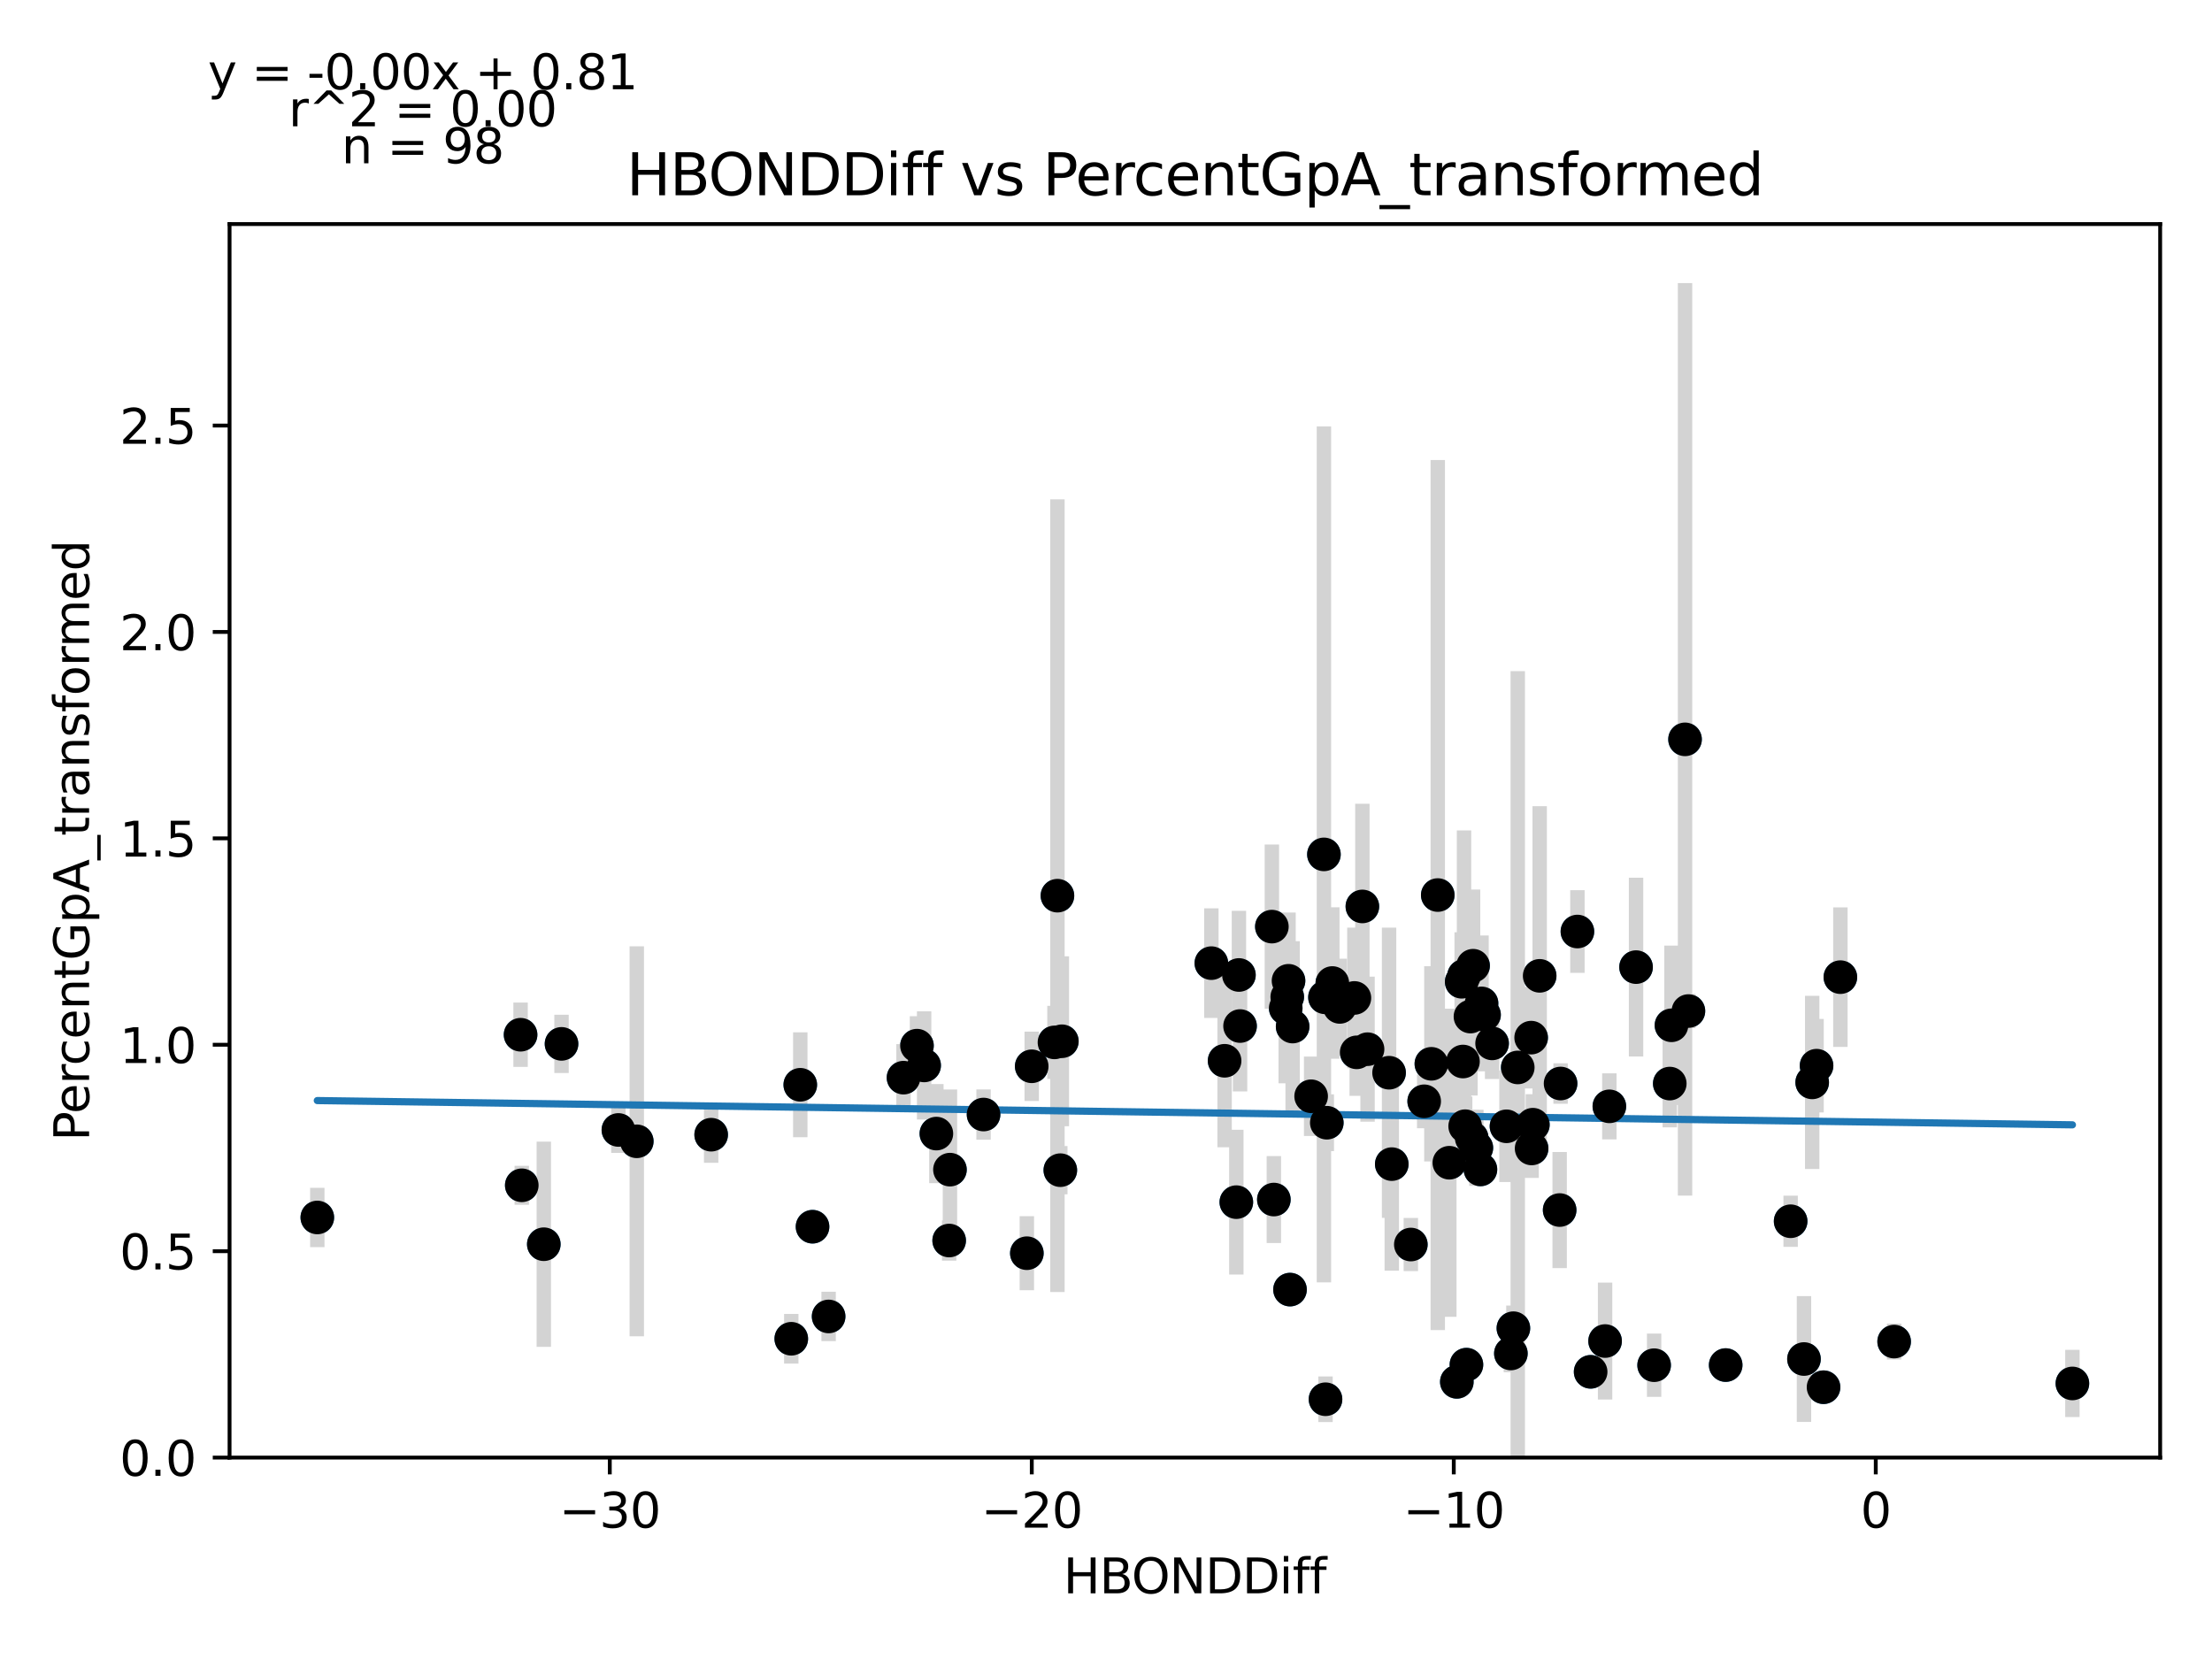 <?xml version="1.0" encoding="utf-8" standalone="no"?>
<!DOCTYPE svg PUBLIC "-//W3C//DTD SVG 1.1//EN"
  "http://www.w3.org/Graphics/SVG/1.1/DTD/svg11.dtd">
<svg xmlns:xlink="http://www.w3.org/1999/xlink" width="460.8pt" height="345.6pt" viewBox="0 0 460.8 345.6" xmlns="http://www.w3.org/2000/svg" version="1.1">
 <defs>
  <style type="text/css">*{stroke-linejoin: round; stroke-linecap: butt}</style>
 </defs>
 <g id="figure_1">
  <g id="patch_1">
   <path d="M 0 345.6 
L 460.8 345.6 
L 460.8 0 
L 0 0 
z
" style="fill: #ffffff"/>
  </g>
  <g id="axes_1">
   <g id="patch_2">
    <path d="M 47.821 303.64 
L 450 303.64 
L 450 46.674 
L 47.821 46.674 
z
" style="fill: #ffffff"/>
   </g>
   <g id="PathCollection_1">
    <defs>
     <path id="m69e7555bc0" d="M 0 3 
C 0.796 3 1.559 2.684 2.121 2.121 
C 2.684 1.559 3 0.796 3 0 
C 3 -0.796 2.684 -1.559 2.121 -2.121 
C 1.559 -2.684 0.796 -3 0 -3 
C -0.796 -3 -1.559 -2.684 -2.121 -2.121 
C -2.684 -1.559 -3 -0.796 -3 0 
C -3 0.796 -2.684 1.559 -2.121 2.121 
C -1.559 2.684 -0.796 3 0 3 
z
" style="stroke: #1f77b4"/>
    </defs>
    <g clip-path="url(#pce26f67653)">
     <use xlink:href="#m69e7555bc0" x="108.445" y="215.555" style="fill: #1f77b4; stroke: #1f77b4"/>
     <use xlink:href="#m69e7555bc0" x="108.696" y="246.919" style="fill: #1f77b4; stroke: #1f77b4"/>
     <use xlink:href="#m69e7555bc0" x="258.091" y="203.107" style="fill: #1f77b4; stroke: #1f77b4"/>
     <use xlink:href="#m69e7555bc0" x="116.975" y="217.458" style="fill: #1f77b4; stroke: #1f77b4"/>
     <use xlink:href="#m69e7555bc0" x="252.347" y="200.639" style="fill: #1f77b4; stroke: #1f77b4"/>
     <use xlink:href="#m69e7555bc0" x="304.763" y="221.133" style="fill: #1f77b4; stroke: #1f77b4"/>
     <use xlink:href="#m69e7555bc0" x="268.158" y="207.668" style="fill: #1f77b4; stroke: #1f77b4"/>
     <use xlink:href="#m69e7555bc0" x="264.954" y="193.031" style="fill: #1f77b4; stroke: #1f77b4"/>
     <use xlink:href="#m69e7555bc0" x="148.149" y="236.379" style="fill: #1f77b4; stroke: #1f77b4"/>
     <use xlink:href="#m69e7555bc0" x="305.485" y="284.284" style="fill: #1f77b4; stroke: #1f77b4"/>
     <use xlink:href="#m69e7555bc0" x="265.368" y="249.887" style="fill: #1f77b4; stroke: #1f77b4"/>
     <use xlink:href="#m69e7555bc0" x="273.134" y="228.373" style="fill: #1f77b4; stroke: #1f77b4"/>
     <use xlink:href="#m69e7555bc0" x="276.396" y="233.884" style="fill: #1f77b4; stroke: #1f77b4"/>
     <use xlink:href="#m69e7555bc0" x="289.371" y="223.468" style="fill: #1f77b4; stroke: #1f77b4"/>
     <use xlink:href="#m69e7555bc0" x="282.146" y="207.891" style="fill: #1f77b4; stroke: #1f77b4"/>
     <use xlink:href="#m69e7555bc0" x="66.102" y="253.621" style="fill: #1f77b4; stroke: #1f77b4"/>
     <use xlink:href="#m69e7555bc0" x="316.176" y="222.368" style="fill: #1f77b4; stroke: #1f77b4"/>
     <use xlink:href="#m69e7555bc0" x="277.549" y="204.781" style="fill: #1f77b4; stroke: #1f77b4"/>
     <use xlink:href="#m69e7555bc0" x="164.836" y="278.889" style="fill: #1f77b4; stroke: #1f77b4"/>
     <use xlink:href="#m69e7555bc0" x="269.279" y="213.85" style="fill: #1f77b4; stroke: #1f77b4"/>
     <use xlink:href="#m69e7555bc0" x="301.92" y="242.218" style="fill: #1f77b4; stroke: #1f77b4"/>
     <use xlink:href="#m69e7555bc0" x="219.666" y="217.15" style="fill: #1f77b4; stroke: #1f77b4"/>
     <use xlink:href="#m69e7555bc0" x="172.617" y="274.241" style="fill: #1f77b4; stroke: #1f77b4"/>
     <use xlink:href="#m69e7555bc0" x="304.982" y="203.282" style="fill: #1f77b4; stroke: #1f77b4"/>
     <use xlink:href="#m69e7555bc0" x="299.512" y="186.455" style="fill: #1f77b4; stroke: #1f77b4"/>
     <use xlink:href="#m69e7555bc0" x="282.624" y="219.222" style="fill: #1f77b4; stroke: #1f77b4"/>
     <use xlink:href="#m69e7555bc0" x="359.492" y="284.368" style="fill: #1f77b4; stroke: #1f77b4"/>
     <use xlink:href="#m69e7555bc0" x="318.967" y="216.158" style="fill: #1f77b4; stroke: #1f77b4"/>
     <use xlink:href="#m69e7555bc0" x="283.807" y="188.828" style="fill: #1f77b4; stroke: #1f77b4"/>
     <use xlink:href="#m69e7555bc0" x="309.153" y="211.398" style="fill: #1f77b4; stroke: #1f77b4"/>
     <use xlink:href="#m69e7555bc0" x="293.904" y="259.259" style="fill: #1f77b4; stroke: #1f77b4"/>
     <use xlink:href="#m69e7555bc0" x="275.797" y="177.984" style="fill: #1f77b4; stroke: #1f77b4"/>
     <use xlink:href="#m69e7555bc0" x="197.893" y="243.658" style="fill: #1f77b4; stroke: #1f77b4"/>
     <use xlink:href="#m69e7555bc0" x="257.549" y="250.43" style="fill: #1f77b4; stroke: #1f77b4"/>
     <use xlink:href="#m69e7555bc0" x="213.912" y="261.066" style="fill: #1f77b4; stroke: #1f77b4"/>
     <use xlink:href="#m69e7555bc0" x="347.843" y="225.728" style="fill: #1f77b4; stroke: #1f77b4"/>
     <use xlink:href="#m69e7555bc0" x="276.014" y="207.762" style="fill: #1f77b4; stroke: #1f77b4"/>
     <use xlink:href="#m69e7555bc0" x="195.064" y="236.147" style="fill: #1f77b4; stroke: #1f77b4"/>
     <use xlink:href="#m69e7555bc0" x="132.652" y="237.755" style="fill: #1f77b4; stroke: #1f77b4"/>
     <use xlink:href="#m69e7555bc0" x="296.683" y="229.417" style="fill: #1f77b4; stroke: #1f77b4"/>
     <use xlink:href="#m69e7555bc0" x="220.284" y="186.586" style="fill: #1f77b4; stroke: #1f77b4"/>
     <use xlink:href="#m69e7555bc0" x="306.322" y="211.772" style="fill: #1f77b4; stroke: #1f77b4"/>
     <use xlink:href="#m69e7555bc0" x="303.484" y="287.865" style="fill: #1f77b4; stroke: #1f77b4"/>
     <use xlink:href="#m69e7555bc0" x="197.728" y="258.426" style="fill: #1f77b4; stroke: #1f77b4"/>
     <use xlink:href="#m69e7555bc0" x="192.515" y="221.95" style="fill: #1f77b4; stroke: #1f77b4"/>
     <use xlink:href="#m69e7555bc0" x="267.84" y="210.016" style="fill: #1f77b4; stroke: #1f77b4"/>
     <use xlink:href="#m69e7555bc0" x="307.553" y="239.114" style="fill: #1f77b4; stroke: #1f77b4"/>
     <use xlink:href="#m69e7555bc0" x="314.744" y="281.955" style="fill: #1f77b4; stroke: #1f77b4"/>
     <use xlink:href="#m69e7555bc0" x="319.326" y="234.296" style="fill: #1f77b4; stroke: #1f77b4"/>
     <use xlink:href="#m69e7555bc0" x="335.258" y="230.47" style="fill: #1f77b4; stroke: #1f77b4"/>
     <use xlink:href="#m69e7555bc0" x="188.219" y="224.497" style="fill: #1f77b4; stroke: #1f77b4"/>
     <use xlink:href="#m69e7555bc0" x="221.205" y="216.912" style="fill: #1f77b4; stroke: #1f77b4"/>
     <use xlink:href="#m69e7555bc0" x="306.871" y="201.177" style="fill: #1f77b4; stroke: #1f77b4"/>
     <use xlink:href="#m69e7555bc0" x="279.1" y="209.757" style="fill: #1f77b4; stroke: #1f77b4"/>
     <use xlink:href="#m69e7555bc0" x="191.021" y="217.83" style="fill: #1f77b4; stroke: #1f77b4"/>
     <use xlink:href="#m69e7555bc0" x="220.884" y="243.769" style="fill: #1f77b4; stroke: #1f77b4"/>
     <use xlink:href="#m69e7555bc0" x="204.893" y="232.177" style="fill: #1f77b4; stroke: #1f77b4"/>
     <use xlink:href="#m69e7555bc0" x="268.423" y="204.316" style="fill: #1f77b4; stroke: #1f77b4"/>
     <use xlink:href="#m69e7555bc0" x="334.369" y="279.364" style="fill: #1f77b4; stroke: #1f77b4"/>
     <use xlink:href="#m69e7555bc0" x="324.904" y="252.075" style="fill: #1f77b4; stroke: #1f77b4"/>
     <use xlink:href="#m69e7555bc0" x="308.633" y="209.025" style="fill: #1f77b4; stroke: #1f77b4"/>
     <use xlink:href="#m69e7555bc0" x="169.266" y="255.547" style="fill: #1f77b4; stroke: #1f77b4"/>
     <use xlink:href="#m69e7555bc0" x="289.93" y="242.508" style="fill: #1f77b4; stroke: #1f77b4"/>
     <use xlink:href="#m69e7555bc0" x="276.129" y="291.489" style="fill: #1f77b4; stroke: #1f77b4"/>
     <use xlink:href="#m69e7555bc0" x="344.584" y="284.397" style="fill: #1f77b4; stroke: #1f77b4"/>
     <use xlink:href="#m69e7555bc0" x="306.583" y="237.053" style="fill: #1f77b4; stroke: #1f77b4"/>
     <use xlink:href="#m69e7555bc0" x="214.925" y="222.128" style="fill: #1f77b4; stroke: #1f77b4"/>
     <use xlink:href="#m69e7555bc0" x="328.604" y="194.055" style="fill: #1f77b4; stroke: #1f77b4"/>
     <use xlink:href="#m69e7555bc0" x="308.403" y="243.612" style="fill: #1f77b4; stroke: #1f77b4"/>
     <use xlink:href="#m69e7555bc0" x="340.82" y="201.469" style="fill: #1f77b4; stroke: #1f77b4"/>
     <use xlink:href="#m69e7555bc0" x="305.221" y="234.61" style="fill: #1f77b4; stroke: #1f77b4"/>
     <use xlink:href="#m69e7555bc0" x="351.023" y="154.019" style="fill: #1f77b4; stroke: #1f77b4"/>
     <use xlink:href="#m69e7555bc0" x="331.359" y="285.777" style="fill: #1f77b4; stroke: #1f77b4"/>
     <use xlink:href="#m69e7555bc0" x="348.198" y="213.588" style="fill: #1f77b4; stroke: #1f77b4"/>
     <use xlink:href="#m69e7555bc0" x="113.284" y="259.195" style="fill: #1f77b4; stroke: #1f77b4"/>
     <use xlink:href="#m69e7555bc0" x="313.829" y="234.63" style="fill: #1f77b4; stroke: #1f77b4"/>
     <use xlink:href="#m69e7555bc0" x="394.584" y="279.476" style="fill: #1f77b4; stroke: #1f77b4"/>
     <use xlink:href="#m69e7555bc0" x="351.729" y="210.62" style="fill: #1f77b4; stroke: #1f77b4"/>
     <use xlink:href="#m69e7555bc0" x="315.267" y="276.689" style="fill: #1f77b4; stroke: #1f77b4"/>
     <use xlink:href="#m69e7555bc0" x="284.885" y="218.565" style="fill: #1f77b4; stroke: #1f77b4"/>
     <use xlink:href="#m69e7555bc0" x="166.713" y="225.978" style="fill: #1f77b4; stroke: #1f77b4"/>
     <use xlink:href="#m69e7555bc0" x="298.181" y="221.611" style="fill: #1f77b4; stroke: #1f77b4"/>
     <use xlink:href="#m69e7555bc0" x="310.833" y="217.358" style="fill: #1f77b4; stroke: #1f77b4"/>
     <use xlink:href="#m69e7555bc0" x="375.802" y="283.11" style="fill: #1f77b4; stroke: #1f77b4"/>
     <use xlink:href="#m69e7555bc0" x="304.494" y="204.521" style="fill: #1f77b4; stroke: #1f77b4"/>
     <use xlink:href="#m69e7555bc0" x="320.741" y="203.285" style="fill: #1f77b4; stroke: #1f77b4"/>
     <use xlink:href="#m69e7555bc0" x="319.063" y="239.244" style="fill: #1f77b4; stroke: #1f77b4"/>
     <use xlink:href="#m69e7555bc0" x="373.023" y="254.409" style="fill: #1f77b4; stroke: #1f77b4"/>
     <use xlink:href="#m69e7555bc0" x="379.876" y="288.984" style="fill: #1f77b4; stroke: #1f77b4"/>
     <use xlink:href="#m69e7555bc0" x="128.823" y="235.39" style="fill: #1f77b4; stroke: #1f77b4"/>
     <use xlink:href="#m69e7555bc0" x="255.106" y="220.979" style="fill: #1f77b4; stroke: #1f77b4"/>
     <use xlink:href="#m69e7555bc0" x="377.512" y="225.482" style="fill: #1f77b4; stroke: #1f77b4"/>
     <use xlink:href="#m69e7555bc0" x="268.733" y="268.649" style="fill: #1f77b4; stroke: #1f77b4"/>
     <use xlink:href="#m69e7555bc0" x="325.097" y="225.716" style="fill: #1f77b4; stroke: #1f77b4"/>
     <use xlink:href="#m69e7555bc0" x="383.384" y="203.558" style="fill: #1f77b4; stroke: #1f77b4"/>
     <use xlink:href="#m69e7555bc0" x="431.719" y="288.195" style="fill: #1f77b4; stroke: #1f77b4"/>
     <use xlink:href="#m69e7555bc0" x="258.327" y="213.743" style="fill: #1f77b4; stroke: #1f77b4"/>
     <use xlink:href="#m69e7555bc0" x="378.423" y="222.001" style="fill: #1f77b4; stroke: #1f77b4"/>
    </g>
   </g>
   <g id="matplotlib.axis_1">
    <g id="xtick_1">
     <g id="line2d_1">
      <defs>
       <path id="m6f0d729bc5" d="M 0 0 
L 0 3.5 
" style="stroke: #000000; stroke-width: 0.8"/>
      </defs>
      <g>
       <use xlink:href="#m6f0d729bc5" x="127.031" y="303.64" style="stroke: #000000; stroke-width: 0.8"/>
      </g>
     </g>
     <g id="text_1">
      <!-- −30 -->
      <g transform="translate(116.478 318.238)scale(0.1 -0.1)">
       <defs>
        <path id="DejaVuSans-2212" d="M 678 2272 
L 4684 2272 
L 4684 1741 
L 678 1741 
L 678 2272 
z
" transform="scale(0.016)"/>
        <path id="DejaVuSans-33" d="M 2597 2516 
Q 3050 2419 3304 2112 
Q 3559 1806 3559 1356 
Q 3559 666 3084 287 
Q 2609 -91 1734 -91 
Q 1441 -91 1130 -33 
Q 819 25 488 141 
L 488 750 
Q 750 597 1062 519 
Q 1375 441 1716 441 
Q 2309 441 2620 675 
Q 2931 909 2931 1356 
Q 2931 1769 2642 2001 
Q 2353 2234 1838 2234 
L 1294 2234 
L 1294 2753 
L 1863 2753 
Q 2328 2753 2575 2939 
Q 2822 3125 2822 3475 
Q 2822 3834 2567 4026 
Q 2313 4219 1838 4219 
Q 1578 4219 1281 4162 
Q 984 4106 628 3988 
L 628 4550 
Q 988 4650 1302 4700 
Q 1616 4750 1894 4750 
Q 2613 4750 3031 4423 
Q 3450 4097 3450 3541 
Q 3450 3153 3228 2886 
Q 3006 2619 2597 2516 
z
" transform="scale(0.016)"/>
        <path id="DejaVuSans-30" d="M 2034 4250 
Q 1547 4250 1301 3770 
Q 1056 3291 1056 2328 
Q 1056 1369 1301 889 
Q 1547 409 2034 409 
Q 2525 409 2770 889 
Q 3016 1369 3016 2328 
Q 3016 3291 2770 3770 
Q 2525 4250 2034 4250 
z
M 2034 4750 
Q 2819 4750 3233 4129 
Q 3647 3509 3647 2328 
Q 3647 1150 3233 529 
Q 2819 -91 2034 -91 
Q 1250 -91 836 529 
Q 422 1150 422 2328 
Q 422 3509 836 4129 
Q 1250 4750 2034 4750 
z
" transform="scale(0.016)"/>
       </defs>
       <use xlink:href="#DejaVuSans-2212"/>
       <use xlink:href="#DejaVuSans-33" x="83.789"/>
       <use xlink:href="#DejaVuSans-30" x="147.412"/>
      </g>
     </g>
    </g>
    <g id="xtick_2">
     <g id="line2d_2">
      <g>
       <use xlink:href="#m6f0d729bc5" x="214.939" y="303.64" style="stroke: #000000; stroke-width: 0.8"/>
      </g>
     </g>
     <g id="text_2">
      <!-- −20 -->
      <g transform="translate(204.387 318.238)scale(0.1 -0.1)">
       <defs>
        <path id="DejaVuSans-32" d="M 1228 531 
L 3431 531 
L 3431 0 
L 469 0 
L 469 531 
Q 828 903 1448 1529 
Q 2069 2156 2228 2338 
Q 2531 2678 2651 2914 
Q 2772 3150 2772 3378 
Q 2772 3750 2511 3984 
Q 2250 4219 1831 4219 
Q 1534 4219 1204 4116 
Q 875 4013 500 3803 
L 500 4441 
Q 881 4594 1212 4672 
Q 1544 4750 1819 4750 
Q 2544 4750 2975 4387 
Q 3406 4025 3406 3419 
Q 3406 3131 3298 2873 
Q 3191 2616 2906 2266 
Q 2828 2175 2409 1742 
Q 1991 1309 1228 531 
z
" transform="scale(0.016)"/>
       </defs>
       <use xlink:href="#DejaVuSans-2212"/>
       <use xlink:href="#DejaVuSans-32" x="83.789"/>
       <use xlink:href="#DejaVuSans-30" x="147.412"/>
      </g>
     </g>
    </g>
    <g id="xtick_3">
     <g id="line2d_3">
      <g>
       <use xlink:href="#m6f0d729bc5" x="302.848" y="303.64" style="stroke: #000000; stroke-width: 0.8"/>
      </g>
     </g>
     <g id="text_3">
      <!-- −10 -->
      <g transform="translate(292.295 318.238)scale(0.1 -0.1)">
       <defs>
        <path id="DejaVuSans-31" d="M 794 531 
L 1825 531 
L 1825 4091 
L 703 3866 
L 703 4441 
L 1819 4666 
L 2450 4666 
L 2450 531 
L 3481 531 
L 3481 0 
L 794 0 
L 794 531 
z
" transform="scale(0.016)"/>
       </defs>
       <use xlink:href="#DejaVuSans-2212"/>
       <use xlink:href="#DejaVuSans-31" x="83.789"/>
       <use xlink:href="#DejaVuSans-30" x="147.412"/>
      </g>
     </g>
    </g>
    <g id="xtick_4">
     <g id="line2d_4">
      <g>
       <use xlink:href="#m6f0d729bc5" x="390.756" y="303.64" style="stroke: #000000; stroke-width: 0.8"/>
      </g>
     </g>
     <g id="text_4">
      <!-- 0 -->
      <g transform="translate(387.575 318.238)scale(0.1 -0.1)">
       <use xlink:href="#DejaVuSans-30"/>
      </g>
     </g>
    </g>
    <g id="text_5">
     <!-- HBONDDiff -->
     <g transform="translate(221.522 331.917)scale(0.1 -0.1)">
      <defs>
       <path id="DejaVuSans-48" d="M 628 4666 
L 1259 4666 
L 1259 2753 
L 3553 2753 
L 3553 4666 
L 4184 4666 
L 4184 0 
L 3553 0 
L 3553 2222 
L 1259 2222 
L 1259 0 
L 628 0 
L 628 4666 
z
" transform="scale(0.016)"/>
       <path id="DejaVuSans-42" d="M 1259 2228 
L 1259 519 
L 2272 519 
Q 2781 519 3026 730 
Q 3272 941 3272 1375 
Q 3272 1813 3026 2020 
Q 2781 2228 2272 2228 
L 1259 2228 
z
M 1259 4147 
L 1259 2741 
L 2194 2741 
Q 2656 2741 2882 2914 
Q 3109 3088 3109 3444 
Q 3109 3797 2882 3972 
Q 2656 4147 2194 4147 
L 1259 4147 
z
M 628 4666 
L 2241 4666 
Q 2963 4666 3353 4366 
Q 3744 4066 3744 3513 
Q 3744 3084 3544 2831 
Q 3344 2578 2956 2516 
Q 3422 2416 3680 2098 
Q 3938 1781 3938 1306 
Q 3938 681 3513 340 
Q 3088 0 2303 0 
L 628 0 
L 628 4666 
z
" transform="scale(0.016)"/>
       <path id="DejaVuSans-4f" d="M 2522 4238 
Q 1834 4238 1429 3725 
Q 1025 3213 1025 2328 
Q 1025 1447 1429 934 
Q 1834 422 2522 422 
Q 3209 422 3611 934 
Q 4013 1447 4013 2328 
Q 4013 3213 3611 3725 
Q 3209 4238 2522 4238 
z
M 2522 4750 
Q 3503 4750 4090 4092 
Q 4678 3434 4678 2328 
Q 4678 1225 4090 567 
Q 3503 -91 2522 -91 
Q 1538 -91 948 565 
Q 359 1222 359 2328 
Q 359 3434 948 4092 
Q 1538 4750 2522 4750 
z
" transform="scale(0.016)"/>
       <path id="DejaVuSans-4e" d="M 628 4666 
L 1478 4666 
L 3547 763 
L 3547 4666 
L 4159 4666 
L 4159 0 
L 3309 0 
L 1241 3903 
L 1241 0 
L 628 0 
L 628 4666 
z
" transform="scale(0.016)"/>
       <path id="DejaVuSans-44" d="M 1259 4147 
L 1259 519 
L 2022 519 
Q 2988 519 3436 956 
Q 3884 1394 3884 2338 
Q 3884 3275 3436 3711 
Q 2988 4147 2022 4147 
L 1259 4147 
z
M 628 4666 
L 1925 4666 
Q 3281 4666 3915 4102 
Q 4550 3538 4550 2338 
Q 4550 1131 3912 565 
Q 3275 0 1925 0 
L 628 0 
L 628 4666 
z
" transform="scale(0.016)"/>
       <path id="DejaVuSans-69" d="M 603 3500 
L 1178 3500 
L 1178 0 
L 603 0 
L 603 3500 
z
M 603 4863 
L 1178 4863 
L 1178 4134 
L 603 4134 
L 603 4863 
z
" transform="scale(0.016)"/>
       <path id="DejaVuSans-66" d="M 2375 4863 
L 2375 4384 
L 1825 4384 
Q 1516 4384 1395 4259 
Q 1275 4134 1275 3809 
L 1275 3500 
L 2222 3500 
L 2222 3053 
L 1275 3053 
L 1275 0 
L 697 0 
L 697 3053 
L 147 3053 
L 147 3500 
L 697 3500 
L 697 3744 
Q 697 4328 969 4595 
Q 1241 4863 1831 4863 
L 2375 4863 
z
" transform="scale(0.016)"/>
      </defs>
      <use xlink:href="#DejaVuSans-48"/>
      <use xlink:href="#DejaVuSans-42" x="75.195"/>
      <use xlink:href="#DejaVuSans-4f" x="142.049"/>
      <use xlink:href="#DejaVuSans-4e" x="220.76"/>
      <use xlink:href="#DejaVuSans-44" x="295.564"/>
      <use xlink:href="#DejaVuSans-44" x="372.566"/>
      <use xlink:href="#DejaVuSans-69" x="449.568"/>
      <use xlink:href="#DejaVuSans-66" x="477.352"/>
      <use xlink:href="#DejaVuSans-66" x="512.557"/>
     </g>
    </g>
   </g>
   <g id="matplotlib.axis_2">
    <g id="ytick_1">
     <g id="line2d_5">
      <defs>
       <path id="ma07ef0af31" d="M 0 0 
L -3.5 0 
" style="stroke: #000000; stroke-width: 0.8"/>
      </defs>
      <g>
       <use xlink:href="#ma07ef0af31" x="47.821" y="303.64" style="stroke: #000000; stroke-width: 0.8"/>
      </g>
     </g>
     <g id="text_6">
      <!-- 0.0 -->
      <g transform="translate(24.918 307.439)scale(0.1 -0.1)">
       <defs>
        <path id="DejaVuSans-2e" d="M 684 794 
L 1344 794 
L 1344 0 
L 684 0 
L 684 794 
z
" transform="scale(0.016)"/>
       </defs>
       <use xlink:href="#DejaVuSans-30"/>
       <use xlink:href="#DejaVuSans-2e" x="63.623"/>
       <use xlink:href="#DejaVuSans-30" x="95.41"/>
      </g>
     </g>
    </g>
    <g id="ytick_2">
     <g id="line2d_6">
      <g>
       <use xlink:href="#ma07ef0af31" x="47.821" y="260.642" style="stroke: #000000; stroke-width: 0.8"/>
      </g>
     </g>
     <g id="text_7">
      <!-- 0.5 -->
      <g transform="translate(24.918 264.441)scale(0.1 -0.1)">
       <defs>
        <path id="DejaVuSans-35" d="M 691 4666 
L 3169 4666 
L 3169 4134 
L 1269 4134 
L 1269 2991 
Q 1406 3038 1543 3061 
Q 1681 3084 1819 3084 
Q 2600 3084 3056 2656 
Q 3513 2228 3513 1497 
Q 3513 744 3044 326 
Q 2575 -91 1722 -91 
Q 1428 -91 1123 -41 
Q 819 9 494 109 
L 494 744 
Q 775 591 1075 516 
Q 1375 441 1709 441 
Q 2250 441 2565 725 
Q 2881 1009 2881 1497 
Q 2881 1984 2565 2268 
Q 2250 2553 1709 2553 
Q 1456 2553 1204 2497 
Q 953 2441 691 2322 
L 691 4666 
z
" transform="scale(0.016)"/>
       </defs>
       <use xlink:href="#DejaVuSans-30"/>
       <use xlink:href="#DejaVuSans-2e" x="63.623"/>
       <use xlink:href="#DejaVuSans-35" x="95.41"/>
      </g>
     </g>
    </g>
    <g id="ytick_3">
     <g id="line2d_7">
      <g>
       <use xlink:href="#ma07ef0af31" x="47.821" y="217.643" style="stroke: #000000; stroke-width: 0.8"/>
      </g>
     </g>
     <g id="text_8">
      <!-- 1.0 -->
      <g transform="translate(24.918 221.443)scale(0.1 -0.1)">
       <use xlink:href="#DejaVuSans-31"/>
       <use xlink:href="#DejaVuSans-2e" x="63.623"/>
       <use xlink:href="#DejaVuSans-30" x="95.41"/>
      </g>
     </g>
    </g>
    <g id="ytick_4">
     <g id="line2d_8">
      <g>
       <use xlink:href="#ma07ef0af31" x="47.821" y="174.645" style="stroke: #000000; stroke-width: 0.8"/>
      </g>
     </g>
     <g id="text_9">
      <!-- 1.5 -->
      <g transform="translate(24.918 178.444)scale(0.1 -0.1)">
       <use xlink:href="#DejaVuSans-31"/>
       <use xlink:href="#DejaVuSans-2e" x="63.623"/>
       <use xlink:href="#DejaVuSans-35" x="95.41"/>
      </g>
     </g>
    </g>
    <g id="ytick_5">
     <g id="line2d_9">
      <g>
       <use xlink:href="#ma07ef0af31" x="47.821" y="131.647" style="stroke: #000000; stroke-width: 0.8"/>
      </g>
     </g>
     <g id="text_10">
      <!-- 2.0 -->
      <g transform="translate(24.918 135.446)scale(0.1 -0.1)">
       <use xlink:href="#DejaVuSans-32"/>
       <use xlink:href="#DejaVuSans-2e" x="63.623"/>
       <use xlink:href="#DejaVuSans-30" x="95.41"/>
      </g>
     </g>
    </g>
    <g id="ytick_6">
     <g id="line2d_10">
      <g>
       <use xlink:href="#ma07ef0af31" x="47.821" y="88.649" style="stroke: #000000; stroke-width: 0.8"/>
      </g>
     </g>
     <g id="text_11">
      <!-- 2.5 -->
      <g transform="translate(24.918 92.448)scale(0.1 -0.1)">
       <use xlink:href="#DejaVuSans-32"/>
       <use xlink:href="#DejaVuSans-2e" x="63.623"/>
       <use xlink:href="#DejaVuSans-35" x="95.41"/>
      </g>
     </g>
    </g>
    <g id="text_12">
     <!-- PercentGpA_transformed -->
     <g transform="translate(18.56 237.695)rotate(-90)scale(0.1 -0.1)">
      <defs>
       <path id="DejaVuSans-50" d="M 1259 4147 
L 1259 2394 
L 2053 2394 
Q 2494 2394 2734 2622 
Q 2975 2850 2975 3272 
Q 2975 3691 2734 3919 
Q 2494 4147 2053 4147 
L 1259 4147 
z
M 628 4666 
L 2053 4666 
Q 2838 4666 3239 4311 
Q 3641 3956 3641 3272 
Q 3641 2581 3239 2228 
Q 2838 1875 2053 1875 
L 1259 1875 
L 1259 0 
L 628 0 
L 628 4666 
z
" transform="scale(0.016)"/>
       <path id="DejaVuSans-65" d="M 3597 1894 
L 3597 1613 
L 953 1613 
Q 991 1019 1311 708 
Q 1631 397 2203 397 
Q 2534 397 2845 478 
Q 3156 559 3463 722 
L 3463 178 
Q 3153 47 2828 -22 
Q 2503 -91 2169 -91 
Q 1331 -91 842 396 
Q 353 884 353 1716 
Q 353 2575 817 3079 
Q 1281 3584 2069 3584 
Q 2775 3584 3186 3129 
Q 3597 2675 3597 1894 
z
M 3022 2063 
Q 3016 2534 2758 2815 
Q 2500 3097 2075 3097 
Q 1594 3097 1305 2825 
Q 1016 2553 972 2059 
L 3022 2063 
z
" transform="scale(0.016)"/>
       <path id="DejaVuSans-72" d="M 2631 2963 
Q 2534 3019 2420 3045 
Q 2306 3072 2169 3072 
Q 1681 3072 1420 2755 
Q 1159 2438 1159 1844 
L 1159 0 
L 581 0 
L 581 3500 
L 1159 3500 
L 1159 2956 
Q 1341 3275 1631 3429 
Q 1922 3584 2338 3584 
Q 2397 3584 2469 3576 
Q 2541 3569 2628 3553 
L 2631 2963 
z
" transform="scale(0.016)"/>
       <path id="DejaVuSans-63" d="M 3122 3366 
L 3122 2828 
Q 2878 2963 2633 3030 
Q 2388 3097 2138 3097 
Q 1578 3097 1268 2742 
Q 959 2388 959 1747 
Q 959 1106 1268 751 
Q 1578 397 2138 397 
Q 2388 397 2633 464 
Q 2878 531 3122 666 
L 3122 134 
Q 2881 22 2623 -34 
Q 2366 -91 2075 -91 
Q 1284 -91 818 406 
Q 353 903 353 1747 
Q 353 2603 823 3093 
Q 1294 3584 2113 3584 
Q 2378 3584 2631 3529 
Q 2884 3475 3122 3366 
z
" transform="scale(0.016)"/>
       <path id="DejaVuSans-6e" d="M 3513 2113 
L 3513 0 
L 2938 0 
L 2938 2094 
Q 2938 2591 2744 2837 
Q 2550 3084 2163 3084 
Q 1697 3084 1428 2787 
Q 1159 2491 1159 1978 
L 1159 0 
L 581 0 
L 581 3500 
L 1159 3500 
L 1159 2956 
Q 1366 3272 1645 3428 
Q 1925 3584 2291 3584 
Q 2894 3584 3203 3211 
Q 3513 2838 3513 2113 
z
" transform="scale(0.016)"/>
       <path id="DejaVuSans-74" d="M 1172 4494 
L 1172 3500 
L 2356 3500 
L 2356 3053 
L 1172 3053 
L 1172 1153 
Q 1172 725 1289 603 
Q 1406 481 1766 481 
L 2356 481 
L 2356 0 
L 1766 0 
Q 1100 0 847 248 
Q 594 497 594 1153 
L 594 3053 
L 172 3053 
L 172 3500 
L 594 3500 
L 594 4494 
L 1172 4494 
z
" transform="scale(0.016)"/>
       <path id="DejaVuSans-47" d="M 3809 666 
L 3809 1919 
L 2778 1919 
L 2778 2438 
L 4434 2438 
L 4434 434 
Q 4069 175 3628 42 
Q 3188 -91 2688 -91 
Q 1594 -91 976 548 
Q 359 1188 359 2328 
Q 359 3472 976 4111 
Q 1594 4750 2688 4750 
Q 3144 4750 3555 4637 
Q 3966 4525 4313 4306 
L 4313 3634 
Q 3963 3931 3569 4081 
Q 3175 4231 2741 4231 
Q 1884 4231 1454 3753 
Q 1025 3275 1025 2328 
Q 1025 1384 1454 906 
Q 1884 428 2741 428 
Q 3075 428 3337 486 
Q 3600 544 3809 666 
z
" transform="scale(0.016)"/>
       <path id="DejaVuSans-70" d="M 1159 525 
L 1159 -1331 
L 581 -1331 
L 581 3500 
L 1159 3500 
L 1159 2969 
Q 1341 3281 1617 3432 
Q 1894 3584 2278 3584 
Q 2916 3584 3314 3078 
Q 3713 2572 3713 1747 
Q 3713 922 3314 415 
Q 2916 -91 2278 -91 
Q 1894 -91 1617 61 
Q 1341 213 1159 525 
z
M 3116 1747 
Q 3116 2381 2855 2742 
Q 2594 3103 2138 3103 
Q 1681 3103 1420 2742 
Q 1159 2381 1159 1747 
Q 1159 1113 1420 752 
Q 1681 391 2138 391 
Q 2594 391 2855 752 
Q 3116 1113 3116 1747 
z
" transform="scale(0.016)"/>
       <path id="DejaVuSans-41" d="M 2188 4044 
L 1331 1722 
L 3047 1722 
L 2188 4044 
z
M 1831 4666 
L 2547 4666 
L 4325 0 
L 3669 0 
L 3244 1197 
L 1141 1197 
L 716 0 
L 50 0 
L 1831 4666 
z
" transform="scale(0.016)"/>
       <path id="DejaVuSans-5f" d="M 3263 -1063 
L 3263 -1509 
L -63 -1509 
L -63 -1063 
L 3263 -1063 
z
" transform="scale(0.016)"/>
       <path id="DejaVuSans-61" d="M 2194 1759 
Q 1497 1759 1228 1600 
Q 959 1441 959 1056 
Q 959 750 1161 570 
Q 1363 391 1709 391 
Q 2188 391 2477 730 
Q 2766 1069 2766 1631 
L 2766 1759 
L 2194 1759 
z
M 3341 1997 
L 3341 0 
L 2766 0 
L 2766 531 
Q 2569 213 2275 61 
Q 1981 -91 1556 -91 
Q 1019 -91 701 211 
Q 384 513 384 1019 
Q 384 1609 779 1909 
Q 1175 2209 1959 2209 
L 2766 2209 
L 2766 2266 
Q 2766 2663 2505 2880 
Q 2244 3097 1772 3097 
Q 1472 3097 1187 3025 
Q 903 2953 641 2809 
L 641 3341 
Q 956 3463 1253 3523 
Q 1550 3584 1831 3584 
Q 2591 3584 2966 3190 
Q 3341 2797 3341 1997 
z
" transform="scale(0.016)"/>
       <path id="DejaVuSans-73" d="M 2834 3397 
L 2834 2853 
Q 2591 2978 2328 3040 
Q 2066 3103 1784 3103 
Q 1356 3103 1142 2972 
Q 928 2841 928 2578 
Q 928 2378 1081 2264 
Q 1234 2150 1697 2047 
L 1894 2003 
Q 2506 1872 2764 1633 
Q 3022 1394 3022 966 
Q 3022 478 2636 193 
Q 2250 -91 1575 -91 
Q 1294 -91 989 -36 
Q 684 19 347 128 
L 347 722 
Q 666 556 975 473 
Q 1284 391 1588 391 
Q 1994 391 2212 530 
Q 2431 669 2431 922 
Q 2431 1156 2273 1281 
Q 2116 1406 1581 1522 
L 1381 1569 
Q 847 1681 609 1914 
Q 372 2147 372 2553 
Q 372 3047 722 3315 
Q 1072 3584 1716 3584 
Q 2034 3584 2315 3537 
Q 2597 3491 2834 3397 
z
" transform="scale(0.016)"/>
       <path id="DejaVuSans-6f" d="M 1959 3097 
Q 1497 3097 1228 2736 
Q 959 2375 959 1747 
Q 959 1119 1226 758 
Q 1494 397 1959 397 
Q 2419 397 2687 759 
Q 2956 1122 2956 1747 
Q 2956 2369 2687 2733 
Q 2419 3097 1959 3097 
z
M 1959 3584 
Q 2709 3584 3137 3096 
Q 3566 2609 3566 1747 
Q 3566 888 3137 398 
Q 2709 -91 1959 -91 
Q 1206 -91 779 398 
Q 353 888 353 1747 
Q 353 2609 779 3096 
Q 1206 3584 1959 3584 
z
" transform="scale(0.016)"/>
       <path id="DejaVuSans-6d" d="M 3328 2828 
Q 3544 3216 3844 3400 
Q 4144 3584 4550 3584 
Q 5097 3584 5394 3201 
Q 5691 2819 5691 2113 
L 5691 0 
L 5113 0 
L 5113 2094 
Q 5113 2597 4934 2840 
Q 4756 3084 4391 3084 
Q 3944 3084 3684 2787 
Q 3425 2491 3425 1978 
L 3425 0 
L 2847 0 
L 2847 2094 
Q 2847 2600 2669 2842 
Q 2491 3084 2119 3084 
Q 1678 3084 1418 2786 
Q 1159 2488 1159 1978 
L 1159 0 
L 581 0 
L 581 3500 
L 1159 3500 
L 1159 2956 
Q 1356 3278 1631 3431 
Q 1906 3584 2284 3584 
Q 2666 3584 2933 3390 
Q 3200 3197 3328 2828 
z
" transform="scale(0.016)"/>
       <path id="DejaVuSans-64" d="M 2906 2969 
L 2906 4863 
L 3481 4863 
L 3481 0 
L 2906 0 
L 2906 525 
Q 2725 213 2448 61 
Q 2172 -91 1784 -91 
Q 1150 -91 751 415 
Q 353 922 353 1747 
Q 353 2572 751 3078 
Q 1150 3584 1784 3584 
Q 2172 3584 2448 3432 
Q 2725 3281 2906 2969 
z
M 947 1747 
Q 947 1113 1208 752 
Q 1469 391 1925 391 
Q 2381 391 2643 752 
Q 2906 1113 2906 1747 
Q 2906 2381 2643 2742 
Q 2381 3103 1925 3103 
Q 1469 3103 1208 2742 
Q 947 2381 947 1747 
z
" transform="scale(0.016)"/>
      </defs>
      <use xlink:href="#DejaVuSans-50"/>
      <use xlink:href="#DejaVuSans-65" x="56.678"/>
      <use xlink:href="#DejaVuSans-72" x="118.201"/>
      <use xlink:href="#DejaVuSans-63" x="157.064"/>
      <use xlink:href="#DejaVuSans-65" x="212.045"/>
      <use xlink:href="#DejaVuSans-6e" x="273.568"/>
      <use xlink:href="#DejaVuSans-74" x="336.947"/>
      <use xlink:href="#DejaVuSans-47" x="376.156"/>
      <use xlink:href="#DejaVuSans-70" x="453.646"/>
      <use xlink:href="#DejaVuSans-41" x="517.123"/>
      <use xlink:href="#DejaVuSans-5f" x="585.531"/>
      <use xlink:href="#DejaVuSans-74" x="635.531"/>
      <use xlink:href="#DejaVuSans-72" x="674.74"/>
      <use xlink:href="#DejaVuSans-61" x="715.854"/>
      <use xlink:href="#DejaVuSans-6e" x="777.133"/>
      <use xlink:href="#DejaVuSans-73" x="840.512"/>
      <use xlink:href="#DejaVuSans-66" x="892.611"/>
      <use xlink:href="#DejaVuSans-6f" x="927.816"/>
      <use xlink:href="#DejaVuSans-72" x="988.998"/>
      <use xlink:href="#DejaVuSans-6d" x="1028.361"/>
      <use xlink:href="#DejaVuSans-65" x="1125.773"/>
      <use xlink:href="#DejaVuSans-64" x="1187.297"/>
     </g>
    </g>
   </g>
   <g id="LineCollection_1">
    <path d="M 108.445 222.259 
L 108.445 208.851 
" clip-path="url(#pce26f67653)" style="fill: none; stroke: #d3d3d3; stroke-width: 3"/>
    <path d="M 108.696 250.982 
L 108.696 242.856 
" clip-path="url(#pce26f67653)" style="fill: none; stroke: #d3d3d3; stroke-width: 3"/>
    <path d="M 258.091 216.47 
L 258.091 189.744 
" clip-path="url(#pce26f67653)" style="fill: none; stroke: #d3d3d3; stroke-width: 3"/>
    <path d="M 116.975 223.527 
L 116.975 211.389 
" clip-path="url(#pce26f67653)" style="fill: none; stroke: #d3d3d3; stroke-width: 3"/>
    <path d="M 252.347 212.056 
L 252.347 189.221 
" clip-path="url(#pce26f67653)" style="fill: none; stroke: #d3d3d3; stroke-width: 3"/>
    <path d="M 304.763 238.26 
L 304.763 204.007 
" clip-path="url(#pce26f67653)" style="fill: none; stroke: #d3d3d3; stroke-width: 3"/>
    <path d="M 268.158 214.939 
L 268.158 200.397 
" clip-path="url(#pce26f67653)" style="fill: none; stroke: #d3d3d3; stroke-width: 3"/>
    <path d="M 264.954 210.136 
L 264.954 175.926 
" clip-path="url(#pce26f67653)" style="fill: none; stroke: #d3d3d3; stroke-width: 3"/>
    <path d="M 148.149 242.228 
L 148.149 230.531 
" clip-path="url(#pce26f67653)" style="fill: none; stroke: #d3d3d3; stroke-width: 3"/>
    <path d="M 305.485 286.977 
L 305.485 281.59 
" clip-path="url(#pce26f67653)" style="fill: none; stroke: #d3d3d3; stroke-width: 3"/>
    <path d="M 265.368 258.947 
L 265.368 240.827 
" clip-path="url(#pce26f67653)" style="fill: none; stroke: #d3d3d3; stroke-width: 3"/>
    <path d="M 273.134 236.641 
L 273.134 220.106 
" clip-path="url(#pce26f67653)" style="fill: none; stroke: #d3d3d3; stroke-width: 3"/>
    <path d="M 276.396 239.796 
L 276.396 227.971 
" clip-path="url(#pce26f67653)" style="fill: none; stroke: #d3d3d3; stroke-width: 3"/>
    <path d="M 289.371 253.699 
L 289.371 193.236 
" clip-path="url(#pce26f67653)" style="fill: none; stroke: #d3d3d3; stroke-width: 3"/>
    <path d="M 282.146 222.538 
L 282.146 193.245 
" clip-path="url(#pce26f67653)" style="fill: none; stroke: #d3d3d3; stroke-width: 3"/>
    <path d="M 66.102 259.802 
L 66.102 247.439 
" clip-path="url(#pce26f67653)" style="fill: none; stroke: #d3d3d3; stroke-width: 3"/>
    <path d="M 316.176 304.928 
L 316.176 139.808 
" clip-path="url(#pce26f67653)" style="fill: none; stroke: #d3d3d3; stroke-width: 3"/>
    <path d="M 277.549 220.558 
L 277.549 189.004 
" clip-path="url(#pce26f67653)" style="fill: none; stroke: #d3d3d3; stroke-width: 3"/>
    <path d="M 164.836 284.063 
L 164.836 273.716 
" clip-path="url(#pce26f67653)" style="fill: none; stroke: #d3d3d3; stroke-width: 3"/>
    <path d="M 269.279 231.626 
L 269.279 196.073 
" clip-path="url(#pce26f67653)" style="fill: none; stroke: #d3d3d3; stroke-width: 3"/>
    <path d="M 301.92 274.314 
L 301.92 210.122 
" clip-path="url(#pce26f67653)" style="fill: none; stroke: #d3d3d3; stroke-width: 3"/>
    <path d="M 219.666 224.765 
L 219.666 209.535 
" clip-path="url(#pce26f67653)" style="fill: none; stroke: #d3d3d3; stroke-width: 3"/>
    <path d="M 172.617 279.382 
L 172.617 269.101 
" clip-path="url(#pce26f67653)" style="fill: none; stroke: #d3d3d3; stroke-width: 3"/>
    <path d="M 304.982 233.57 
L 304.982 172.994 
" clip-path="url(#pce26f67653)" style="fill: none; stroke: #d3d3d3; stroke-width: 3"/>
    <path d="M 299.512 277.078 
L 299.512 95.831 
" clip-path="url(#pce26f67653)" style="fill: none; stroke: #d3d3d3; stroke-width: 3"/>
    <path d="M 282.624 228.285 
L 282.624 210.159 
" clip-path="url(#pce26f67653)" style="fill: none; stroke: #d3d3d3; stroke-width: 3"/>
    <path d="M 359.492 286.968 
L 359.492 281.767 
" clip-path="url(#pce26f67653)" style="fill: none; stroke: #d3d3d3; stroke-width: 3"/>
    <path d="M 318.967 226.745 
L 318.967 205.571 
" clip-path="url(#pce26f67653)" style="fill: none; stroke: #d3d3d3; stroke-width: 3"/>
    <path d="M 283.807 210.223 
L 283.807 167.433 
" clip-path="url(#pce26f67653)" style="fill: none; stroke: #d3d3d3; stroke-width: 3"/>
    <path d="M 309.153 214.126 
L 309.153 208.67 
" clip-path="url(#pce26f67653)" style="fill: none; stroke: #d3d3d3; stroke-width: 3"/>
    <path d="M 293.904 264.795 
L 293.904 253.722 
" clip-path="url(#pce26f67653)" style="fill: none; stroke: #d3d3d3; stroke-width: 3"/>
    <path d="M 275.797 267.136 
L 275.797 88.832 
" clip-path="url(#pce26f67653)" style="fill: none; stroke: #d3d3d3; stroke-width: 3"/>
    <path d="M 197.893 260.359 
L 197.893 226.957 
" clip-path="url(#pce26f67653)" style="fill: none; stroke: #d3d3d3; stroke-width: 3"/>
    <path d="M 257.549 265.504 
L 257.549 235.355 
" clip-path="url(#pce26f67653)" style="fill: none; stroke: #d3d3d3; stroke-width: 3"/>
    <path d="M 213.912 268.781 
L 213.912 253.352 
" clip-path="url(#pce26f67653)" style="fill: none; stroke: #d3d3d3; stroke-width: 3"/>
    <path d="M 347.843 234.848 
L 347.843 216.608 
" clip-path="url(#pce26f67653)" style="fill: none; stroke: #d3d3d3; stroke-width: 3"/>
    <path d="M 276.014 218.28 
L 276.014 197.244 
" clip-path="url(#pce26f67653)" style="fill: none; stroke: #d3d3d3; stroke-width: 3"/>
    <path d="M 195.064 246.472 
L 195.064 225.823 
" clip-path="url(#pce26f67653)" style="fill: none; stroke: #d3d3d3; stroke-width: 3"/>
    <path d="M 132.652 278.375 
L 132.652 197.136 
" clip-path="url(#pce26f67653)" style="fill: none; stroke: #d3d3d3; stroke-width: 3"/>
    <path d="M 296.683 235.033 
L 296.683 223.8 
" clip-path="url(#pce26f67653)" style="fill: none; stroke: #d3d3d3; stroke-width: 3"/>
    <path d="M 220.284 269.155 
L 220.284 104.016 
" clip-path="url(#pce26f67653)" style="fill: none; stroke: #d3d3d3; stroke-width: 3"/>
    <path d="M 306.322 228.217 
L 306.322 195.327 
" clip-path="url(#pce26f67653)" style="fill: none; stroke: #d3d3d3; stroke-width: 3"/>
    <path d="M 303.484 291.135 
L 303.484 284.595 
" clip-path="url(#pce26f67653)" style="fill: none; stroke: #d3d3d3; stroke-width: 3"/>
    <path d="M 197.728 262.619 
L 197.728 254.233 
" clip-path="url(#pce26f67653)" style="fill: none; stroke: #d3d3d3; stroke-width: 3"/>
    <path d="M 192.515 233.219 
L 192.515 210.68 
" clip-path="url(#pce26f67653)" style="fill: none; stroke: #d3d3d3; stroke-width: 3"/>
    <path d="M 267.84 225.673 
L 267.84 194.359 
" clip-path="url(#pce26f67653)" style="fill: none; stroke: #d3d3d3; stroke-width: 3"/>
    <path d="M 307.553 247.043 
L 307.553 231.185 
" clip-path="url(#pce26f67653)" style="fill: none; stroke: #d3d3d3; stroke-width: 3"/>
    <path d="M 314.744 285.861 
L 314.744 278.048 
" clip-path="url(#pce26f67653)" style="fill: none; stroke: #d3d3d3; stroke-width: 3"/>
    <path d="M 319.326 240.647 
L 319.326 227.945 
" clip-path="url(#pce26f67653)" style="fill: none; stroke: #d3d3d3; stroke-width: 3"/>
    <path d="M 335.258 237.35 
L 335.258 223.591 
" clip-path="url(#pce26f67653)" style="fill: none; stroke: #d3d3d3; stroke-width: 3"/>
    <path d="M 188.219 231.486 
L 188.219 217.509 
" clip-path="url(#pce26f67653)" style="fill: none; stroke: #d3d3d3; stroke-width: 3"/>
    <path d="M 221.205 234.616 
L 221.205 199.208 
" clip-path="url(#pce26f67653)" style="fill: none; stroke: #d3d3d3; stroke-width: 3"/>
    <path d="M 306.871 217.048 
L 306.871 185.306 
" clip-path="url(#pce26f67653)" style="fill: none; stroke: #d3d3d3; stroke-width: 3"/>
    <path d="M 279.1 219.793 
L 279.1 199.722 
" clip-path="url(#pce26f67653)" style="fill: none; stroke: #d3d3d3; stroke-width: 3"/>
    <path d="M 191.021 223.966 
L 191.021 211.693 
" clip-path="url(#pce26f67653)" style="fill: none; stroke: #d3d3d3; stroke-width: 3"/>
    <path d="M 220.884 248.795 
L 220.884 238.742 
" clip-path="url(#pce26f67653)" style="fill: none; stroke: #d3d3d3; stroke-width: 3"/>
    <path d="M 204.893 237.412 
L 204.893 226.942 
" clip-path="url(#pce26f67653)" style="fill: none; stroke: #d3d3d3; stroke-width: 3"/>
    <path d="M 268.423 218.531 
L 268.423 190.101 
" clip-path="url(#pce26f67653)" style="fill: none; stroke: #d3d3d3; stroke-width: 3"/>
    <path d="M 334.369 291.543 
L 334.369 267.185 
" clip-path="url(#pce26f67653)" style="fill: none; stroke: #d3d3d3; stroke-width: 3"/>
    <path d="M 324.904 264.167 
L 324.904 239.983 
" clip-path="url(#pce26f67653)" style="fill: none; stroke: #d3d3d3; stroke-width: 3"/>
    <path d="M 308.633 223.176 
L 308.633 194.873 
" clip-path="url(#pce26f67653)" style="fill: none; stroke: #d3d3d3; stroke-width: 3"/>
    <path d="M 169.266 256.526 
L 169.266 254.567 
" clip-path="url(#pce26f67653)" style="fill: none; stroke: #d3d3d3; stroke-width: 3"/>
    <path d="M 289.93 264.702 
L 289.93 220.315 
" clip-path="url(#pce26f67653)" style="fill: none; stroke: #d3d3d3; stroke-width: 3"/>
    <path d="M 276.129 296.233 
L 276.129 286.745 
" clip-path="url(#pce26f67653)" style="fill: none; stroke: #d3d3d3; stroke-width: 3"/>
    <path d="M 344.584 290.992 
L 344.584 277.802 
" clip-path="url(#pce26f67653)" style="fill: none; stroke: #d3d3d3; stroke-width: 3"/>
    <path d="M 306.583 242.9 
L 306.583 231.205 
" clip-path="url(#pce26f67653)" style="fill: none; stroke: #d3d3d3; stroke-width: 3"/>
    <path d="M 214.925 229.353 
L 214.925 214.904 
" clip-path="url(#pce26f67653)" style="fill: none; stroke: #d3d3d3; stroke-width: 3"/>
    <path d="M 328.604 202.666 
L 328.604 185.444 
" clip-path="url(#pce26f67653)" style="fill: none; stroke: #d3d3d3; stroke-width: 3"/>
    <path d="M 308.403 244.637 
L 308.403 242.587 
" clip-path="url(#pce26f67653)" style="fill: none; stroke: #d3d3d3; stroke-width: 3"/>
    <path d="M 340.82 220.095 
L 340.82 182.842 
" clip-path="url(#pce26f67653)" style="fill: none; stroke: #d3d3d3; stroke-width: 3"/>
    <path d="M 305.221 240.786 
L 305.221 228.434 
" clip-path="url(#pce26f67653)" style="fill: none; stroke: #d3d3d3; stroke-width: 3"/>
    <path d="M 351.023 249.066 
L 351.023 58.972 
" clip-path="url(#pce26f67653)" style="fill: none; stroke: #d3d3d3; stroke-width: 3"/>
    <path d="M 331.359 288.994 
L 331.359 282.561 
" clip-path="url(#pce26f67653)" style="fill: none; stroke: #d3d3d3; stroke-width: 3"/>
    <path d="M 348.198 230.194 
L 348.198 196.983 
" clip-path="url(#pce26f67653)" style="fill: none; stroke: #d3d3d3; stroke-width: 3"/>
    <path d="M 113.284 280.568 
L 113.284 237.823 
" clip-path="url(#pce26f67653)" style="fill: none; stroke: #d3d3d3; stroke-width: 3"/>
    <path d="M 313.829 246.243 
L 313.829 223.017 
" clip-path="url(#pce26f67653)" style="fill: none; stroke: #d3d3d3; stroke-width: 3"/>
    <path d="M 394.584 283.217 
L 394.584 275.735 
" clip-path="url(#pce26f67653)" style="fill: none; stroke: #d3d3d3; stroke-width: 3"/>
    <path d="M 351.729 214.183 
L 351.729 207.056 
" clip-path="url(#pce26f67653)" style="fill: none; stroke: #d3d3d3; stroke-width: 3"/>
    <path d="M 315.267 281.407 
L 315.267 271.97 
" clip-path="url(#pce26f67653)" style="fill: none; stroke: #d3d3d3; stroke-width: 3"/>
    <path d="M 284.885 233.672 
L 284.885 203.457 
" clip-path="url(#pce26f67653)" style="fill: none; stroke: #d3d3d3; stroke-width: 3"/>
    <path d="M 166.713 236.906 
L 166.713 215.049 
" clip-path="url(#pce26f67653)" style="fill: none; stroke: #d3d3d3; stroke-width: 3"/>
    <path d="M 298.181 241.948 
L 298.181 201.273 
" clip-path="url(#pce26f67653)" style="fill: none; stroke: #d3d3d3; stroke-width: 3"/>
    <path d="M 310.833 224.766 
L 310.833 209.951 
" clip-path="url(#pce26f67653)" style="fill: none; stroke: #d3d3d3; stroke-width: 3"/>
    <path d="M 375.802 296.22 
L 375.802 270.001 
" clip-path="url(#pce26f67653)" style="fill: none; stroke: #d3d3d3; stroke-width: 3"/>
    <path d="M 304.494 214.826 
L 304.494 194.217 
" clip-path="url(#pce26f67653)" style="fill: none; stroke: #d3d3d3; stroke-width: 3"/>
    <path d="M 320.741 238.632 
L 320.741 167.939 
" clip-path="url(#pce26f67653)" style="fill: none; stroke: #d3d3d3; stroke-width: 3"/>
    <path d="M 319.063 245.384 
L 319.063 233.104 
" clip-path="url(#pce26f67653)" style="fill: none; stroke: #d3d3d3; stroke-width: 3"/>
    <path d="M 373.023 259.743 
L 373.023 249.075 
" clip-path="url(#pce26f67653)" style="fill: none; stroke: #d3d3d3; stroke-width: 3"/>
    <path d="M 379.876 291.263 
L 379.876 286.705 
" clip-path="url(#pce26f67653)" style="fill: none; stroke: #d3d3d3; stroke-width: 3"/>
    <path d="M 128.823 240.173 
L 128.823 230.607 
" clip-path="url(#pce26f67653)" style="fill: none; stroke: #d3d3d3; stroke-width: 3"/>
    <path d="M 255.106 239.007 
L 255.106 202.952 
" clip-path="url(#pce26f67653)" style="fill: none; stroke: #d3d3d3; stroke-width: 3"/>
    <path d="M 377.512 243.523 
L 377.512 207.44 
" clip-path="url(#pce26f67653)" style="fill: none; stroke: #d3d3d3; stroke-width: 3"/>
    <path d="M 268.733 270.731 
L 268.733 266.568 
" clip-path="url(#pce26f67653)" style="fill: none; stroke: #d3d3d3; stroke-width: 3"/>
    <path d="M 325.097 229.933 
L 325.097 221.499 
" clip-path="url(#pce26f67653)" style="fill: none; stroke: #d3d3d3; stroke-width: 3"/>
    <path d="M 383.384 218.085 
L 383.384 189.031 
" clip-path="url(#pce26f67653)" style="fill: none; stroke: #d3d3d3; stroke-width: 3"/>
    <path d="M 431.719 295.19 
L 431.719 281.201 
" clip-path="url(#pce26f67653)" style="fill: none; stroke: #d3d3d3; stroke-width: 3"/>
    <path d="M 258.327 227.365 
L 258.327 200.121 
" clip-path="url(#pce26f67653)" style="fill: none; stroke: #d3d3d3; stroke-width: 3"/>
    <path d="M 378.423 231.742 
L 378.423 212.261 
" clip-path="url(#pce26f67653)" style="fill: none; stroke: #d3d3d3; stroke-width: 3"/>
   </g>
   <g id="line2d_11">
    <path d="M 108.445 229.853 
L 108.696 229.857 
L 258.091 231.921 
L 116.975 229.971 
L 252.347 231.842 
L 304.763 232.566 
L 268.158 232.06 
L 264.954 232.016 
L 148.149 230.402 
L 305.485 232.576 
L 265.368 232.022 
L 273.134 232.129 
L 276.396 232.174 
L 289.371 232.354 
L 282.146 232.254 
L 66.102 229.268 
L 316.176 232.724 
L 277.549 232.19 
L 164.836 230.632 
L 269.279 232.076 
L 301.92 232.527 
L 219.666 231.39 
L 172.617 230.74 
L 304.982 232.569 
L 299.512 232.494 
L 282.624 232.26 
L 359.492 233.323 
L 318.967 232.763 
L 283.807 232.277 
L 309.153 232.627 
L 293.904 232.416 
L 275.797 232.166 
L 197.893 231.089 
L 257.549 231.914 
L 213.912 231.311 
L 347.843 233.162 
L 276.014 232.169 
L 195.064 231.05 
L 132.652 230.188 
L 296.683 232.455 
L 220.284 231.399 
L 306.322 232.588 
L 303.484 232.549 
L 197.728 231.087 
L 192.515 231.015 
L 267.84 232.056 
L 307.553 232.605 
L 314.744 232.704 
L 319.326 232.768 
L 335.258 232.988 
L 188.219 230.956 
L 221.205 231.412 
L 306.871 232.596 
L 279.1 232.212 
L 191.021 230.994 
L 220.884 231.407 
L 204.893 231.186 
L 268.423 232.064 
L 334.369 232.976 
L 324.904 232.845 
L 308.633 232.62 
L 169.266 230.694 
L 289.93 232.361 
L 276.129 232.171 
L 344.584 233.117 
L 306.583 232.592 
L 214.925 231.325 
L 328.604 232.896 
L 308.403 232.617 
L 340.82 233.065 
L 305.221 232.573 
L 351.023 233.206 
L 331.359 232.934 
L 348.198 233.167 
L 113.284 229.92 
L 313.829 232.692 
L 394.584 233.808 
L 351.729 233.215 
L 315.267 232.712 
L 284.885 232.292 
L 166.713 230.658 
L 298.181 232.475 
L 310.833 232.65 
L 375.802 233.548 
L 304.494 232.563 
L 320.741 232.787 
L 319.063 232.764 
L 373.023 233.51 
L 379.876 233.605 
L 128.823 230.135 
L 255.106 231.88 
L 377.512 233.572 
L 268.733 232.068 
L 325.097 232.847 
L 383.384 233.653 
L 431.719 234.321 
L 258.327 231.925 
L 378.423 233.584 
" clip-path="url(#pce26f67653)" style="fill: none; stroke: #1f77b4; stroke-width: 1.5; stroke-linecap: square"/>
   </g>
   <g id="line2d_12">
    <defs>
     <path id="mc5134bafb5" d="M 0 3 
C 0.796 3 1.559 2.684 2.121 2.121 
C 2.684 1.559 3 0.796 3 0 
C 3 -0.796 2.684 -1.559 2.121 -2.121 
C 1.559 -2.684 0.796 -3 0 -3 
C -0.796 -3 -1.559 -2.684 -2.121 -2.121 
C -2.684 -1.559 -3 -0.796 -3 0 
C -3 0.796 -2.684 1.559 -2.121 2.121 
C -1.559 2.684 -0.796 3 0 3 
z
" style="stroke: #000000"/>
    </defs>
    <g clip-path="url(#pce26f67653)">
     <use xlink:href="#mc5134bafb5" x="108.445" y="215.555" style="stroke: #000000"/>
     <use xlink:href="#mc5134bafb5" x="108.696" y="246.919" style="stroke: #000000"/>
     <use xlink:href="#mc5134bafb5" x="258.091" y="203.107" style="stroke: #000000"/>
     <use xlink:href="#mc5134bafb5" x="116.975" y="217.458" style="stroke: #000000"/>
     <use xlink:href="#mc5134bafb5" x="252.347" y="200.639" style="stroke: #000000"/>
     <use xlink:href="#mc5134bafb5" x="304.763" y="221.133" style="stroke: #000000"/>
     <use xlink:href="#mc5134bafb5" x="268.158" y="207.668" style="stroke: #000000"/>
     <use xlink:href="#mc5134bafb5" x="264.954" y="193.031" style="stroke: #000000"/>
     <use xlink:href="#mc5134bafb5" x="148.149" y="236.379" style="stroke: #000000"/>
     <use xlink:href="#mc5134bafb5" x="305.485" y="284.284" style="stroke: #000000"/>
     <use xlink:href="#mc5134bafb5" x="265.368" y="249.887" style="stroke: #000000"/>
     <use xlink:href="#mc5134bafb5" x="273.134" y="228.373" style="stroke: #000000"/>
     <use xlink:href="#mc5134bafb5" x="276.396" y="233.884" style="stroke: #000000"/>
     <use xlink:href="#mc5134bafb5" x="289.371" y="223.468" style="stroke: #000000"/>
     <use xlink:href="#mc5134bafb5" x="282.146" y="207.891" style="stroke: #000000"/>
     <use xlink:href="#mc5134bafb5" x="66.102" y="253.621" style="stroke: #000000"/>
     <use xlink:href="#mc5134bafb5" x="316.176" y="222.368" style="stroke: #000000"/>
     <use xlink:href="#mc5134bafb5" x="277.549" y="204.781" style="stroke: #000000"/>
     <use xlink:href="#mc5134bafb5" x="164.836" y="278.889" style="stroke: #000000"/>
     <use xlink:href="#mc5134bafb5" x="269.279" y="213.85" style="stroke: #000000"/>
     <use xlink:href="#mc5134bafb5" x="301.92" y="242.218" style="stroke: #000000"/>
     <use xlink:href="#mc5134bafb5" x="219.666" y="217.15" style="stroke: #000000"/>
     <use xlink:href="#mc5134bafb5" x="172.617" y="274.241" style="stroke: #000000"/>
     <use xlink:href="#mc5134bafb5" x="304.982" y="203.282" style="stroke: #000000"/>
     <use xlink:href="#mc5134bafb5" x="299.512" y="186.455" style="stroke: #000000"/>
     <use xlink:href="#mc5134bafb5" x="282.624" y="219.222" style="stroke: #000000"/>
     <use xlink:href="#mc5134bafb5" x="359.492" y="284.368" style="stroke: #000000"/>
     <use xlink:href="#mc5134bafb5" x="318.967" y="216.158" style="stroke: #000000"/>
     <use xlink:href="#mc5134bafb5" x="283.807" y="188.828" style="stroke: #000000"/>
     <use xlink:href="#mc5134bafb5" x="309.153" y="211.398" style="stroke: #000000"/>
     <use xlink:href="#mc5134bafb5" x="293.904" y="259.259" style="stroke: #000000"/>
     <use xlink:href="#mc5134bafb5" x="275.797" y="177.984" style="stroke: #000000"/>
     <use xlink:href="#mc5134bafb5" x="197.893" y="243.658" style="stroke: #000000"/>
     <use xlink:href="#mc5134bafb5" x="257.549" y="250.43" style="stroke: #000000"/>
     <use xlink:href="#mc5134bafb5" x="213.912" y="261.066" style="stroke: #000000"/>
     <use xlink:href="#mc5134bafb5" x="347.843" y="225.728" style="stroke: #000000"/>
     <use xlink:href="#mc5134bafb5" x="276.014" y="207.762" style="stroke: #000000"/>
     <use xlink:href="#mc5134bafb5" x="195.064" y="236.147" style="stroke: #000000"/>
     <use xlink:href="#mc5134bafb5" x="132.652" y="237.755" style="stroke: #000000"/>
     <use xlink:href="#mc5134bafb5" x="296.683" y="229.417" style="stroke: #000000"/>
     <use xlink:href="#mc5134bafb5" x="220.284" y="186.586" style="stroke: #000000"/>
     <use xlink:href="#mc5134bafb5" x="306.322" y="211.772" style="stroke: #000000"/>
     <use xlink:href="#mc5134bafb5" x="303.484" y="287.865" style="stroke: #000000"/>
     <use xlink:href="#mc5134bafb5" x="197.728" y="258.426" style="stroke: #000000"/>
     <use xlink:href="#mc5134bafb5" x="192.515" y="221.95" style="stroke: #000000"/>
     <use xlink:href="#mc5134bafb5" x="267.84" y="210.016" style="stroke: #000000"/>
     <use xlink:href="#mc5134bafb5" x="307.553" y="239.114" style="stroke: #000000"/>
     <use xlink:href="#mc5134bafb5" x="314.744" y="281.955" style="stroke: #000000"/>
     <use xlink:href="#mc5134bafb5" x="319.326" y="234.296" style="stroke: #000000"/>
     <use xlink:href="#mc5134bafb5" x="335.258" y="230.47" style="stroke: #000000"/>
     <use xlink:href="#mc5134bafb5" x="188.219" y="224.497" style="stroke: #000000"/>
     <use xlink:href="#mc5134bafb5" x="221.205" y="216.912" style="stroke: #000000"/>
     <use xlink:href="#mc5134bafb5" x="306.871" y="201.177" style="stroke: #000000"/>
     <use xlink:href="#mc5134bafb5" x="279.1" y="209.757" style="stroke: #000000"/>
     <use xlink:href="#mc5134bafb5" x="191.021" y="217.83" style="stroke: #000000"/>
     <use xlink:href="#mc5134bafb5" x="220.884" y="243.769" style="stroke: #000000"/>
     <use xlink:href="#mc5134bafb5" x="204.893" y="232.177" style="stroke: #000000"/>
     <use xlink:href="#mc5134bafb5" x="268.423" y="204.316" style="stroke: #000000"/>
     <use xlink:href="#mc5134bafb5" x="334.369" y="279.364" style="stroke: #000000"/>
     <use xlink:href="#mc5134bafb5" x="324.904" y="252.075" style="stroke: #000000"/>
     <use xlink:href="#mc5134bafb5" x="308.633" y="209.025" style="stroke: #000000"/>
     <use xlink:href="#mc5134bafb5" x="169.266" y="255.547" style="stroke: #000000"/>
     <use xlink:href="#mc5134bafb5" x="289.93" y="242.508" style="stroke: #000000"/>
     <use xlink:href="#mc5134bafb5" x="276.129" y="291.489" style="stroke: #000000"/>
     <use xlink:href="#mc5134bafb5" x="344.584" y="284.397" style="stroke: #000000"/>
     <use xlink:href="#mc5134bafb5" x="306.583" y="237.053" style="stroke: #000000"/>
     <use xlink:href="#mc5134bafb5" x="214.925" y="222.128" style="stroke: #000000"/>
     <use xlink:href="#mc5134bafb5" x="328.604" y="194.055" style="stroke: #000000"/>
     <use xlink:href="#mc5134bafb5" x="308.403" y="243.612" style="stroke: #000000"/>
     <use xlink:href="#mc5134bafb5" x="340.82" y="201.469" style="stroke: #000000"/>
     <use xlink:href="#mc5134bafb5" x="305.221" y="234.61" style="stroke: #000000"/>
     <use xlink:href="#mc5134bafb5" x="351.023" y="154.019" style="stroke: #000000"/>
     <use xlink:href="#mc5134bafb5" x="331.359" y="285.777" style="stroke: #000000"/>
     <use xlink:href="#mc5134bafb5" x="348.198" y="213.588" style="stroke: #000000"/>
     <use xlink:href="#mc5134bafb5" x="113.284" y="259.195" style="stroke: #000000"/>
     <use xlink:href="#mc5134bafb5" x="313.829" y="234.63" style="stroke: #000000"/>
     <use xlink:href="#mc5134bafb5" x="394.584" y="279.476" style="stroke: #000000"/>
     <use xlink:href="#mc5134bafb5" x="351.729" y="210.62" style="stroke: #000000"/>
     <use xlink:href="#mc5134bafb5" x="315.267" y="276.689" style="stroke: #000000"/>
     <use xlink:href="#mc5134bafb5" x="284.885" y="218.565" style="stroke: #000000"/>
     <use xlink:href="#mc5134bafb5" x="166.713" y="225.978" style="stroke: #000000"/>
     <use xlink:href="#mc5134bafb5" x="298.181" y="221.611" style="stroke: #000000"/>
     <use xlink:href="#mc5134bafb5" x="310.833" y="217.358" style="stroke: #000000"/>
     <use xlink:href="#mc5134bafb5" x="375.802" y="283.11" style="stroke: #000000"/>
     <use xlink:href="#mc5134bafb5" x="304.494" y="204.521" style="stroke: #000000"/>
     <use xlink:href="#mc5134bafb5" x="320.741" y="203.285" style="stroke: #000000"/>
     <use xlink:href="#mc5134bafb5" x="319.063" y="239.244" style="stroke: #000000"/>
     <use xlink:href="#mc5134bafb5" x="373.023" y="254.409" style="stroke: #000000"/>
     <use xlink:href="#mc5134bafb5" x="379.876" y="288.984" style="stroke: #000000"/>
     <use xlink:href="#mc5134bafb5" x="128.823" y="235.39" style="stroke: #000000"/>
     <use xlink:href="#mc5134bafb5" x="255.106" y="220.979" style="stroke: #000000"/>
     <use xlink:href="#mc5134bafb5" x="377.512" y="225.482" style="stroke: #000000"/>
     <use xlink:href="#mc5134bafb5" x="268.733" y="268.649" style="stroke: #000000"/>
     <use xlink:href="#mc5134bafb5" x="325.097" y="225.716" style="stroke: #000000"/>
     <use xlink:href="#mc5134bafb5" x="383.384" y="203.558" style="stroke: #000000"/>
     <use xlink:href="#mc5134bafb5" x="431.719" y="288.195" style="stroke: #000000"/>
     <use xlink:href="#mc5134bafb5" x="258.327" y="213.743" style="stroke: #000000"/>
     <use xlink:href="#mc5134bafb5" x="378.423" y="222.001" style="stroke: #000000"/>
    </g>
   </g>
   <g id="patch_3">
    <path d="M 47.821 303.64 
L 47.821 46.674 
" style="fill: none; stroke: #000000; stroke-width: 0.8; stroke-linejoin: miter; stroke-linecap: square"/>
   </g>
   <g id="patch_4">
    <path d="M 450 303.64 
L 450 46.674 
" style="fill: none; stroke: #000000; stroke-width: 0.8; stroke-linejoin: miter; stroke-linecap: square"/>
   </g>
   <g id="patch_5">
    <path d="M 47.821 303.64 
L 450 303.64 
" style="fill: none; stroke: #000000; stroke-width: 0.8; stroke-linejoin: miter; stroke-linecap: square"/>
   </g>
   <g id="patch_6">
    <path d="M 47.821 46.674 
L 450 46.674 
" style="fill: none; stroke: #000000; stroke-width: 0.8; stroke-linejoin: miter; stroke-linecap: square"/>
   </g>
   <g id="text_13">
    <!-- y = -0.00x + 0.81 -->
    <g transform="translate(43.315 18.597)scale(0.1 -0.1)">
     <defs>
      <path id="DejaVuSans-79" d="M 2059 -325 
Q 1816 -950 1584 -1140 
Q 1353 -1331 966 -1331 
L 506 -1331 
L 506 -850 
L 844 -850 
Q 1081 -850 1212 -737 
Q 1344 -625 1503 -206 
L 1606 56 
L 191 3500 
L 800 3500 
L 1894 763 
L 2988 3500 
L 3597 3500 
L 2059 -325 
z
" transform="scale(0.016)"/>
      <path id="DejaVuSans-20" transform="scale(0.016)"/>
      <path id="DejaVuSans-3d" d="M 678 2906 
L 4684 2906 
L 4684 2381 
L 678 2381 
L 678 2906 
z
M 678 1631 
L 4684 1631 
L 4684 1100 
L 678 1100 
L 678 1631 
z
" transform="scale(0.016)"/>
      <path id="DejaVuSans-2d" d="M 313 2009 
L 1997 2009 
L 1997 1497 
L 313 1497 
L 313 2009 
z
" transform="scale(0.016)"/>
      <path id="DejaVuSans-78" d="M 3513 3500 
L 2247 1797 
L 3578 0 
L 2900 0 
L 1881 1375 
L 863 0 
L 184 0 
L 1544 1831 
L 300 3500 
L 978 3500 
L 1906 2253 
L 2834 3500 
L 3513 3500 
z
" transform="scale(0.016)"/>
      <path id="DejaVuSans-2b" d="M 2944 4013 
L 2944 2272 
L 4684 2272 
L 4684 1741 
L 2944 1741 
L 2944 0 
L 2419 0 
L 2419 1741 
L 678 1741 
L 678 2272 
L 2419 2272 
L 2419 4013 
L 2944 4013 
z
" transform="scale(0.016)"/>
      <path id="DejaVuSans-38" d="M 2034 2216 
Q 1584 2216 1326 1975 
Q 1069 1734 1069 1313 
Q 1069 891 1326 650 
Q 1584 409 2034 409 
Q 2484 409 2743 651 
Q 3003 894 3003 1313 
Q 3003 1734 2745 1975 
Q 2488 2216 2034 2216 
z
M 1403 2484 
Q 997 2584 770 2862 
Q 544 3141 544 3541 
Q 544 4100 942 4425 
Q 1341 4750 2034 4750 
Q 2731 4750 3128 4425 
Q 3525 4100 3525 3541 
Q 3525 3141 3298 2862 
Q 3072 2584 2669 2484 
Q 3125 2378 3379 2068 
Q 3634 1759 3634 1313 
Q 3634 634 3220 271 
Q 2806 -91 2034 -91 
Q 1263 -91 848 271 
Q 434 634 434 1313 
Q 434 1759 690 2068 
Q 947 2378 1403 2484 
z
M 1172 3481 
Q 1172 3119 1398 2916 
Q 1625 2713 2034 2713 
Q 2441 2713 2670 2916 
Q 2900 3119 2900 3481 
Q 2900 3844 2670 4047 
Q 2441 4250 2034 4250 
Q 1625 4250 1398 4047 
Q 1172 3844 1172 3481 
z
" transform="scale(0.016)"/>
     </defs>
     <use xlink:href="#DejaVuSans-79"/>
     <use xlink:href="#DejaVuSans-20" x="59.18"/>
     <use xlink:href="#DejaVuSans-3d" x="90.967"/>
     <use xlink:href="#DejaVuSans-20" x="174.756"/>
     <use xlink:href="#DejaVuSans-2d" x="206.543"/>
     <use xlink:href="#DejaVuSans-30" x="242.627"/>
     <use xlink:href="#DejaVuSans-2e" x="306.25"/>
     <use xlink:href="#DejaVuSans-30" x="338.037"/>
     <use xlink:href="#DejaVuSans-30" x="401.66"/>
     <use xlink:href="#DejaVuSans-78" x="465.283"/>
     <use xlink:href="#DejaVuSans-20" x="524.463"/>
     <use xlink:href="#DejaVuSans-2b" x="556.25"/>
     <use xlink:href="#DejaVuSans-20" x="640.039"/>
     <use xlink:href="#DejaVuSans-30" x="671.826"/>
     <use xlink:href="#DejaVuSans-2e" x="735.449"/>
     <use xlink:href="#DejaVuSans-38" x="767.236"/>
     <use xlink:href="#DejaVuSans-31" x="830.859"/>
    </g>
   </g>
   <g id="text_14">
    <!-- r^2 = 0.00 -->
    <g transform="translate(60.112 26.306)scale(0.1 -0.1)">
     <defs>
      <path id="DejaVuSans-5e" d="M 2988 4666 
L 4684 2925 
L 4056 2925 
L 2681 4159 
L 1306 2925 
L 678 2925 
L 2375 4666 
L 2988 4666 
z
" transform="scale(0.016)"/>
     </defs>
     <use xlink:href="#DejaVuSans-72"/>
     <use xlink:href="#DejaVuSans-5e" x="41.113"/>
     <use xlink:href="#DejaVuSans-32" x="124.902"/>
     <use xlink:href="#DejaVuSans-20" x="188.525"/>
     <use xlink:href="#DejaVuSans-3d" x="220.312"/>
     <use xlink:href="#DejaVuSans-20" x="304.102"/>
     <use xlink:href="#DejaVuSans-30" x="335.889"/>
     <use xlink:href="#DejaVuSans-2e" x="399.512"/>
     <use xlink:href="#DejaVuSans-30" x="431.299"/>
     <use xlink:href="#DejaVuSans-30" x="494.922"/>
    </g>
   </g>
   <g id="text_15">
    <!-- n = 98 -->
    <g transform="translate(71.14 34.015)scale(0.1 -0.1)">
     <defs>
      <path id="DejaVuSans-39" d="M 703 97 
L 703 672 
Q 941 559 1184 500 
Q 1428 441 1663 441 
Q 2288 441 2617 861 
Q 2947 1281 2994 2138 
Q 2813 1869 2534 1725 
Q 2256 1581 1919 1581 
Q 1219 1581 811 2004 
Q 403 2428 403 3163 
Q 403 3881 828 4315 
Q 1253 4750 1959 4750 
Q 2769 4750 3195 4129 
Q 3622 3509 3622 2328 
Q 3622 1225 3098 567 
Q 2575 -91 1691 -91 
Q 1453 -91 1209 -44 
Q 966 3 703 97 
z
M 1959 2075 
Q 2384 2075 2632 2365 
Q 2881 2656 2881 3163 
Q 2881 3666 2632 3958 
Q 2384 4250 1959 4250 
Q 1534 4250 1286 3958 
Q 1038 3666 1038 3163 
Q 1038 2656 1286 2365 
Q 1534 2075 1959 2075 
z
" transform="scale(0.016)"/>
     </defs>
     <use xlink:href="#DejaVuSans-6e"/>
     <use xlink:href="#DejaVuSans-20" x="63.379"/>
     <use xlink:href="#DejaVuSans-3d" x="95.166"/>
     <use xlink:href="#DejaVuSans-20" x="178.955"/>
     <use xlink:href="#DejaVuSans-39" x="210.742"/>
     <use xlink:href="#DejaVuSans-38" x="274.365"/>
    </g>
   </g>
   <g id="text_16">
    <!-- HBONDDiff vs PercentGpA_transformed -->
    <g transform="translate(130.507 40.674)scale(0.12 -0.12)">
     <defs>
      <path id="DejaVuSans-76" d="M 191 3500 
L 800 3500 
L 1894 563 
L 2988 3500 
L 3597 3500 
L 2284 0 
L 1503 0 
L 191 3500 
z
" transform="scale(0.016)"/>
     </defs>
     <use xlink:href="#DejaVuSans-48"/>
     <use xlink:href="#DejaVuSans-42" x="75.195"/>
     <use xlink:href="#DejaVuSans-4f" x="142.049"/>
     <use xlink:href="#DejaVuSans-4e" x="220.76"/>
     <use xlink:href="#DejaVuSans-44" x="295.564"/>
     <use xlink:href="#DejaVuSans-44" x="372.566"/>
     <use xlink:href="#DejaVuSans-69" x="449.568"/>
     <use xlink:href="#DejaVuSans-66" x="477.352"/>
     <use xlink:href="#DejaVuSans-66" x="512.557"/>
     <use xlink:href="#DejaVuSans-20" x="547.762"/>
     <use xlink:href="#DejaVuSans-76" x="579.549"/>
     <use xlink:href="#DejaVuSans-73" x="638.729"/>
     <use xlink:href="#DejaVuSans-20" x="690.828"/>
     <use xlink:href="#DejaVuSans-50" x="722.615"/>
     <use xlink:href="#DejaVuSans-65" x="779.293"/>
     <use xlink:href="#DejaVuSans-72" x="840.816"/>
     <use xlink:href="#DejaVuSans-63" x="879.68"/>
     <use xlink:href="#DejaVuSans-65" x="934.66"/>
     <use xlink:href="#DejaVuSans-6e" x="996.184"/>
     <use xlink:href="#DejaVuSans-74" x="1059.562"/>
     <use xlink:href="#DejaVuSans-47" x="1098.771"/>
     <use xlink:href="#DejaVuSans-70" x="1176.262"/>
     <use xlink:href="#DejaVuSans-41" x="1239.738"/>
     <use xlink:href="#DejaVuSans-5f" x="1308.146"/>
     <use xlink:href="#DejaVuSans-74" x="1358.146"/>
     <use xlink:href="#DejaVuSans-72" x="1397.355"/>
     <use xlink:href="#DejaVuSans-61" x="1438.469"/>
     <use xlink:href="#DejaVuSans-6e" x="1499.748"/>
     <use xlink:href="#DejaVuSans-73" x="1563.127"/>
     <use xlink:href="#DejaVuSans-66" x="1615.227"/>
     <use xlink:href="#DejaVuSans-6f" x="1650.432"/>
     <use xlink:href="#DejaVuSans-72" x="1711.613"/>
     <use xlink:href="#DejaVuSans-6d" x="1750.977"/>
     <use xlink:href="#DejaVuSans-65" x="1848.389"/>
     <use xlink:href="#DejaVuSans-64" x="1909.912"/>
    </g>
   </g>
  </g>
 </g>
 <defs>
  <clipPath id="pce26f67653">
   <rect x="47.821" y="46.674" width="402.179" height="256.966"/>
  </clipPath>
 </defs>
</svg>
